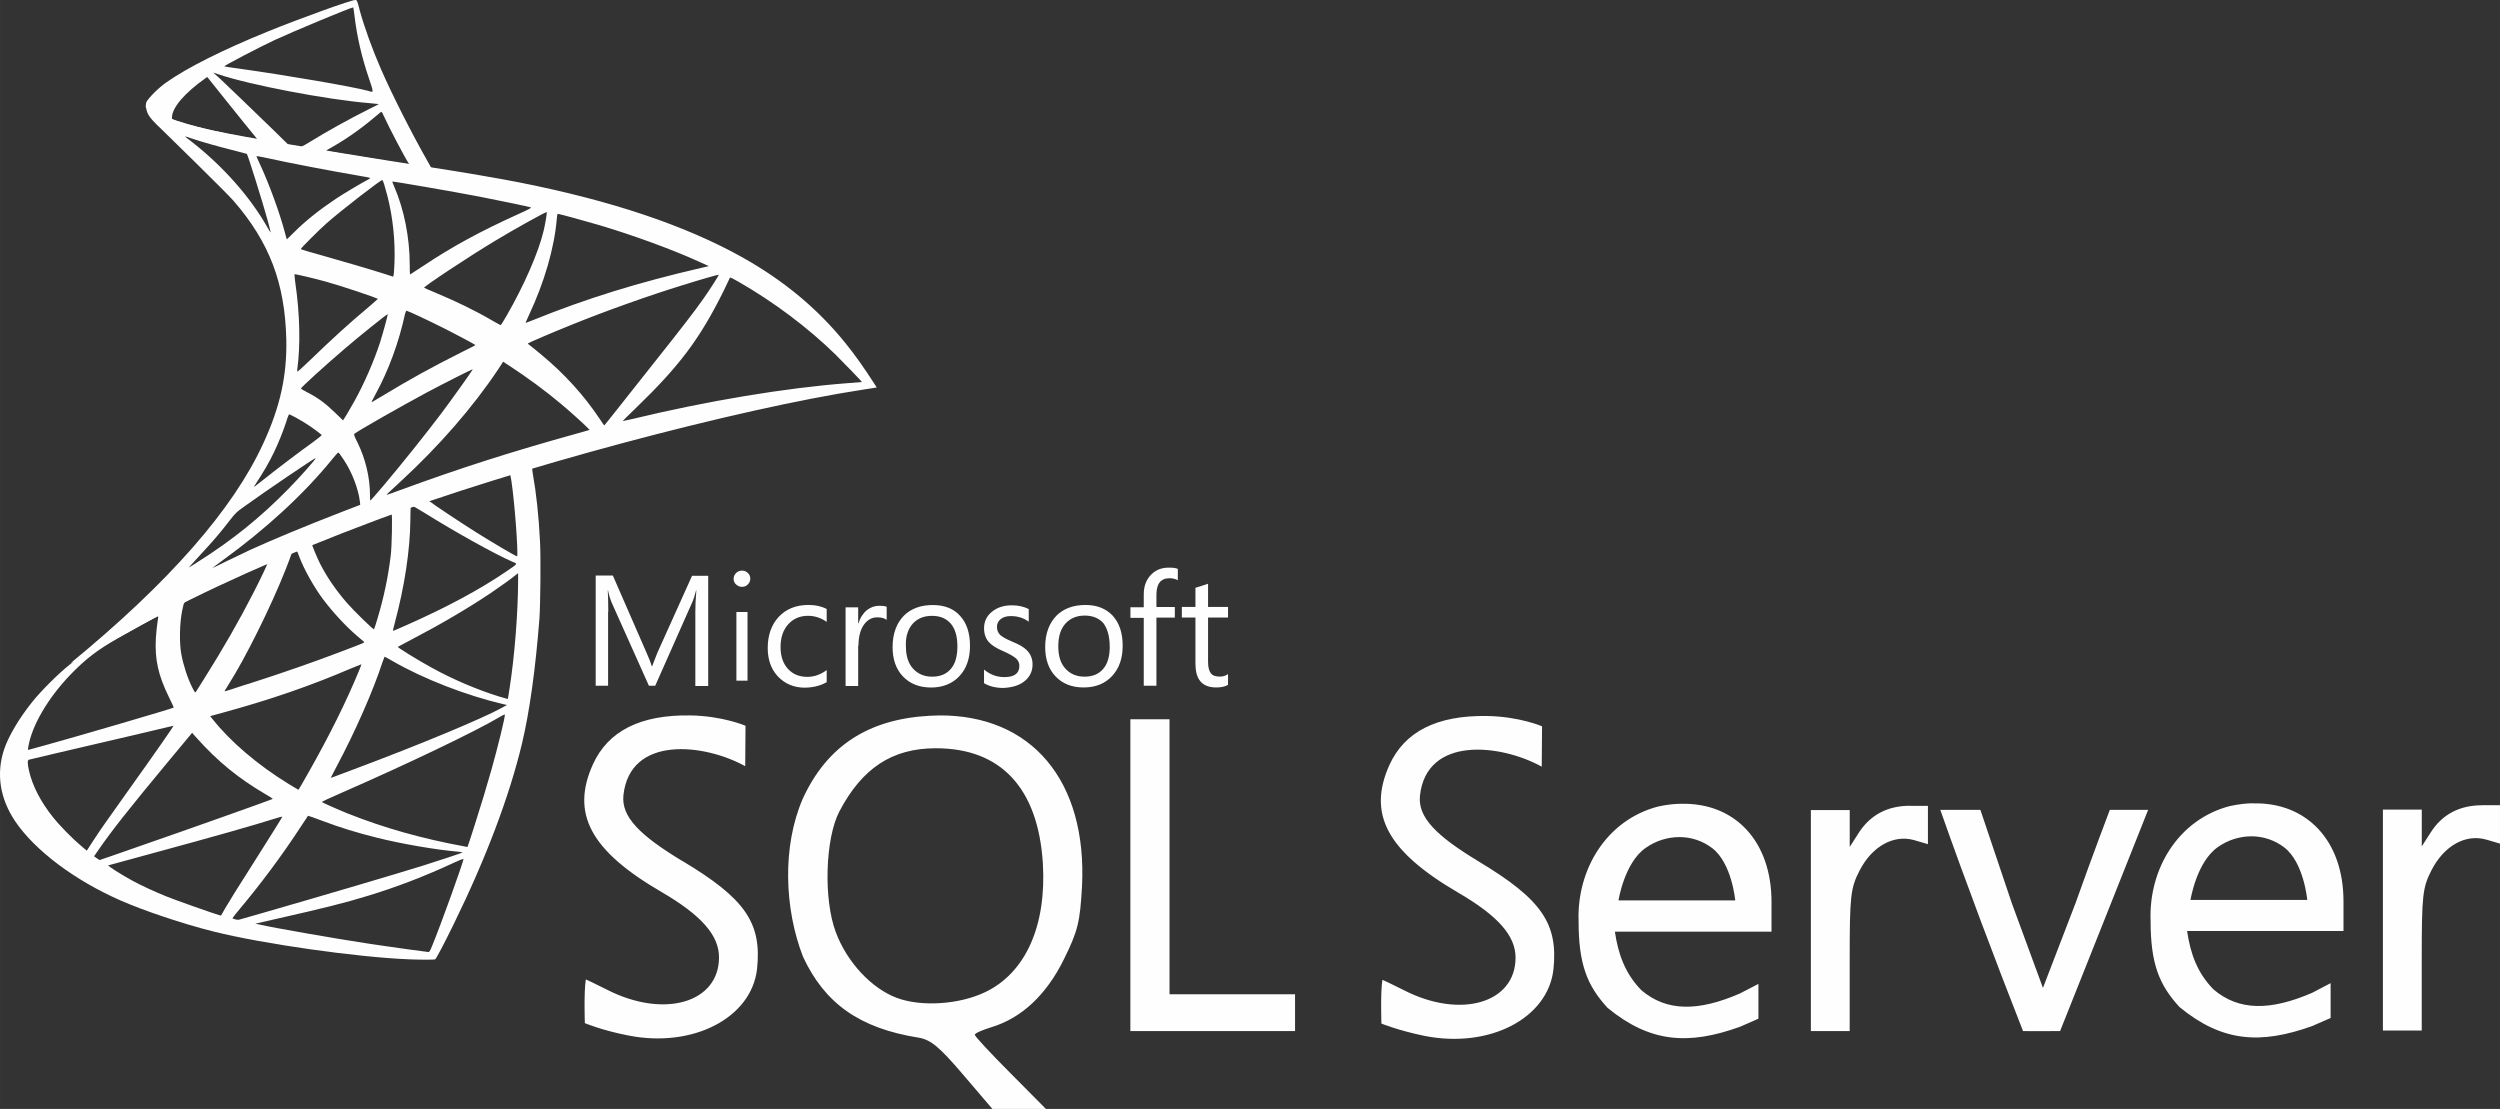 <?xml version="1.0" encoding="UTF-8"?>
<!DOCTYPE svg PUBLIC "-//W3C//DTD SVG 1.1//EN" "http://www.w3.org/Graphics/SVG/1.1/DTD/svg11.dtd">
<!-- Creator: CorelDRAW -->
<svg xmlns="http://www.w3.org/2000/svg" xml:space="preserve" width="58.386mm" height="25.899mm" version="1.1" style="shape-rendering:geometricPrecision; text-rendering:geometricPrecision; image-rendering:optimizeQuality; fill-rule:evenodd; clip-rule:evenodd"
viewBox="0 0 647.27 287.12"
 xmlns:xlink="http://www.w3.org/1999/xlink"
 xmlns:xodm="http://www.corel.com/coreldraw/odm/2003">
 <rect x="0" y="0" width="647.27" height="287.12" fill="#333333" stroke="none"/>
 <defs>
  <style type="text/css">
   <![CDATA[
    .fil0 {fill:#FEFEFE;fill-rule:nonzero}
   ]]>
  </style>
 </defs>
 <g id="Capa_x0020_1">
  <g id="_1689415151328">
   <g>
    <path class="fil0" d="M143.32 115.99l-49.76 16.25 -43.29 19.11 -12.11 3.2c-3.09,2.93 -6.32,5.9 -9.82,8.91 -3.84,3.31 -7.41,6.32 -10.15,8.5 -3.05,2.41 -7.56,6.92 -9.85,9.78 -3.42,4.29 -6.13,8.84 -7.3,12.34 -2.07,6.32 -1.05,12.71 2.93,18.62 5.12,7.52 15.31,15.19 27.19,20.42 6.06,2.67 16.25,6.09 23.92,8.01 12.75,3.23 37.42,6.73 51,7.26 2.74,0.11 6.43,0.11 6.58,0 0.3,-0.19 2.41,-4.21 4.85,-9.21 8.35,-17.04 14.37,-33.02 17.64,-46.67 1.96,-8.27 3.5,-19.29 4.51,-32.34 0.26,-3.65 0.38,-15.87 0.15,-20.01 -0.34,-6.77 -0.94,-12.26 -1.88,-17.64 -0.15,-0.79 -0.19,-1.51 -0.11,-1.54 0.15,-0.11 0.6,-0.26 6.73,-2.03l-1.24 -2.93 0 -0 0 0 0 0zm-11.36 6.66c0.45,0 1.65,11.55 1.95,18.84 0.08,1.54 0.04,2.56 -0.04,2.56 -0.3,0 -6.36,-3.57 -10.68,-6.28 -3.76,-2.37 -10.91,-7.11 -12.03,-8.01 -0.38,-0.26 -0.34,-0.3 2.74,-1.35 5.23,-1.77 17.64,-5.75 18.05,-5.75l0 0zm-25.35 8.35c0.34,0 1.2,0.49 3.27,1.77 7.75,4.85 18.28,10.72 22.79,12.67 1.39,0.6 1.54,0.38 -1.65,2.56 -6.85,4.66 -15.38,9.25 -25.84,13.88 -1.84,0.83 -3.38,1.47 -3.42,1.47 -0.08,0 0.15,-0.94 0.45,-2.07 2.52,-9.37 3.95,-18.84 4.03,-26.44 0.04,-3.76 0.04,-3.76 0.38,-3.87 -0.08,0.04 -0.04,0.04 0,0.04l0 0zm-5.23 1.99c0.23,0.23 0.08,8.65 -0.23,10.94 -0.68,5.49 -1.73,10.61 -3.46,16.36 -0.41,1.39 -0.79,2.56 -0.86,2.63 -0.15,0.19 -5.3,-4.85 -7,-6.81 -2.93,-3.38 -5.23,-6.77 -6.92,-10.08 -0.86,-1.69 -2.22,-5 -2.11,-5.11 0.6,-0.41 20.42,-8.09 20.57,-7.94l-0 0zm-24.6 9.67c0.04,0 0.07,0 0.11,0.04 0.07,0.08 0.34,0.68 0.56,1.35 1.2,3.27 3.91,8.09 6.24,11.17 2.56,3.39 5.91,7 8.69,9.36 0.9,0.75 1.73,1.47 1.84,1.58 0.23,0.23 0.3,0.19 -5.83,2.52 -7.11,2.71 -14.86,5.42 -23.73,8.27 -1.97,0.56 -4.28,1.42 -6.3,2 -0.34,0.11 -0.23,-0.08 0.75,-1.62 4.4,-6.88 11.09,-20.38 14.86,-29.94 0.64,-1.66 1.28,-3.31 1.39,-3.69 0.15,-0.53 0.34,-0.72 0.83,-0.98 0.26,-0.07 0.53,-0.15 0.64,-0.15l-0.05 0.07zm-7.52 3.12c0.11,0.08 -1.8,4.1 -3.69,7.78 -3.65,7.11 -7.63,14.1 -12.98,22.6 -0.9,1.47 -1.77,2.82 -1.88,2.97 -0.19,0.26 -0.26,0.19 -0.86,-0.98 -1.28,-2.52 -2.33,-5.75 -2.9,-8.73 -0.56,-2.93 -0.45,-8.05 0.19,-11.21 0.49,-2.33 0.45,-2.29 1.58,-2.86 4.81,-2.44 20.38,-9.74 20.53,-9.59zm64.88 2.63l0 1.58c0,8.39 -0.9,19.89 -2.22,28.28 -0.23,1.47 -0.41,2.67 -0.45,2.71 0,0 -1.09,-0.3 -2.37,-0.68 -5.64,-1.77 -11.77,-4.36 -17.3,-7.41 -3.65,-1.99 -8.95,-5.27 -8.8,-5.42 0.04,-0.04 1.62,-0.86 3.46,-1.84 7.37,-3.84 14.44,-7.97 20.57,-12.07 2.29,-1.54 5.75,-4.02 6.51,-4.7l0.6 -0.45 0 0zm-93.27 11.13c0.15,0 0.11,0.3 -0.11,1.66 -0.15,0.98 -0.34,2.78 -0.41,4.02 -0.3,5.49 0.6,9.55 3.31,15.12 0.75,1.54 1.35,2.82 1.32,2.86 -0.26,0.23 -25.16,7.52 -32.98,9.67 -2.33,0.64 -4.36,1.2 -4.51,1.24 -0.26,0.08 -0.3,0.04 -0.19,-0.6 0.86,-5.53 5.08,-12.75 10.94,-18.84 3.91,-4.06 7.03,-6.43 12.37,-9.48 3.84,-2.18 9.74,-5.45 10.19,-5.6 0,-0.04 0.04,-0.04 0.08,-0.04l0 0zm58.67 10.49c0.04,-0.04 0.94,0.45 2.03,1.09 8.05,4.66 19.26,8.99 28.81,11.21l0.87 0.19 -1.2 0.68c-5,2.78 -21.44,9.63 -38.25,15.91 -2.44,0.9 -4.85,1.81 -5.3,1.99 -0.45,0.19 -0.86,0.3 -0.86,0.26 0,-0.04 0.68,-1.35 1.54,-2.97 4.7,-8.8 9.44,-19.52 11.85,-26.97 0.3,-0.72 0.49,-1.35 0.53,-1.39zm-5.98 1.96c0.04,0.04 -0.26,0.83 -0.64,1.73 -3.27,7.94 -7.56,16.59 -13.05,26.29 -1.39,2.48 -2.56,4.48 -2.6,4.48 -0.04,0 -1.17,-0.68 -2.52,-1.5 -7.97,-4.89 -15.04,-10.91 -19.67,-16.74l-0.68 -0.83 3.42 -0.94c12.26,-3.35 22.68,-6.96 33.02,-11.4 1.47,-0.6 2.67,-1.09 2.71,-1.09l0 0zm37.16 12.98c0,0 0.04,0.04 0,0 0.04,0.86 -1.88,8.61 -3.46,14.22 -1.32,4.7 -2.45,8.39 -4.51,14.89 -0.9,2.86 -1.69,5.23 -1.73,5.23 -0.04,0 -0.26,-0.04 -0.49,-0.11 -11.17,-2.03 -21.17,-4.85 -30.58,-8.61 -2.63,-1.05 -6.39,-2.75 -6.62,-2.93 -0.08,-0.08 2.18,-1.13 5.04,-2.37 17.11,-7.48 34.86,-15.98 40.96,-19.63 0.71,-0.45 1.28,-0.68 1.39,-0.68l0 0zm-85.79 2.93c0.08,0.07 -4.7,6.96 -11.4,16.32 -2.33,3.27 -5.04,7.11 -6.06,8.54 -1.02,1.43 -2.56,3.69 -3.42,5.04l-1.58 2.45 -1.69 -1.43c-1.99,-1.66 -5.45,-5.19 -7,-7.15 -3.23,-4.02 -5.42,-8.27 -6.28,-12.15 -0.41,-1.8 -0.41,-2.71 -0.04,-2.82 0.56,-0.15 10.61,-2.52 20.01,-4.7 5.23,-1.2 11.28,-2.63 13.46,-3.16 2.18,-0.53 3.95,-0.94 3.99,-0.94l0 0zm4.81 1.84l1.2 1.35c5.42,6.06 10.94,10.53 17.64,14.44 1.2,0.68 2.11,1.28 2.03,1.32 -0.26,0.19 -23.24,8.35 -33.89,12.03 -5.98,2.11 -10.91,3.8 -10.94,3.8 -0.04,0 -0.38,-0.23 -0.75,-0.49l-0.68 -0.49 1.09 -1.58c3.53,-5.12 7.97,-10.72 17.64,-22.38l6.66 -8.01zm30.01 21.47c0.04,-0.04 1.69,0.56 3.72,1.32 4.89,1.84 8.76,3.01 13.95,4.32 6.39,1.62 15.65,3.2 21.1,3.65 0.83,0.08 1.28,0.15 1.13,0.26 -0.26,0.15 -5.79,1.99 -9.85,3.27 -6.47,2.03 -26.21,7.86 -42.31,12.49 -2.97,0.87 -5.53,1.58 -5.68,1.62 -0.38,0.08 -1.62,-0.26 -1.62,-0.41 0,-0.08 0.9,-1.24 1.99,-2.52 5.42,-6.47 10.79,-13.69 15.27,-20.53 1.24,-1.88 2.29,-3.42 2.29,-3.46l0 0zm-6.62 0.19c0.04,0.04 -2.63,4.32 -7.3,11.7 -1.99,3.12 -4.21,6.66 -5,7.9 -0.75,1.2 -1.88,3.08 -2.52,4.14l-1.09 1.92 -0.56 -0.15c-1.35,-0.38 -10.87,-3.72 -13.39,-4.74 -3.12,-1.24 -6.36,-2.75 -8.76,-4.02 -3.01,-1.62 -6.77,-4.03 -6.47,-4.1 0.08,-0.04 5.23,-1.43 11.43,-3.12 16.47,-4.48 25.61,-7.07 31.59,-8.95 1.09,-0.34 2.03,-0.6 2.07,-0.56l0 0zm46.82 10.98l0.04 0c0.15,0.38 -5.94,17.3 -8.16,22.64 -0.49,1.2 -0.68,1.5 -0.94,1.47 -0.64,-0.04 -9.48,-1.28 -14.86,-2.07 -9.36,-1.43 -25.09,-4.17 -29.03,-5.08l-0.9 -0.19 5.6 -1.28c12.04,-2.71 17.83,-4.17 23.7,-5.98 7.41,-2.26 14.74,-5.08 22.15,-8.54 1.17,-0.53 2.14,-0.94 2.41,-0.98l0 0z"/>
    <path class="fil0" d="M92.02 0c-0.83,-0.11 -14.18,4.7 -22.79,8.2 -11.62,4.74 -20.65,9.25 -26.21,13.16 -2.07,1.47 -4.66,4.06 -5.08,5.08 -0.15,0.38 -0.23,0.83 -0.23,1.28l5.04 4.78 12 3.84 28.55 5.12 32.64 5.6 0.34 -2.82c-0.11,0 -0.19,-0.04 -0.3,-0.04l-4.29 -0.68 -0.86 -1.54c-4.44,-7.82 -9.33,-17.53 -12.19,-24.07 -2.22,-5.08 -4.33,-10.94 -5.49,-15.16 -0.64,-2.56 -0.71,-2.71 -1.13,-2.75l0 -0 0 0 0 0zm-0.6 1.92l0.04 0c0.04,0.04 0.19,1.09 0.34,2.33 0.64,5.27 1.8,10.34 3.65,15.83 1.39,4.14 1.39,3.91 -0.23,3.42 -3.84,-1.05 -21.02,-4.02 -33.47,-5.75 -1.99,-0.26 -3.68,-0.53 -3.68,-0.56 -0.15,-0.15 8.99,-4.93 13.01,-6.81 5.15,-2.37 19.29,-8.27 20.35,-8.46l0 0zm-36.26 16.85l1.47 0.49c7.97,2.71 28.02,6.55 39.08,7.45 1.24,0.11 2.29,0.23 2.33,0.23 0.04,0.04 -1.01,0.6 -2.37,1.24 -5.34,2.67 -11.21,5.94 -15.27,8.46 -1.2,0.75 -2.29,1.35 -2.44,1.35 -0.15,0 -0.94,-0.15 -1.77,-0.26l-1.5 -0.23 -3.76 -3.69c-6.62,-6.43 -11.81,-11.39 -13.8,-13.28l-1.96 -1.77 0 0zm-1.5 1.17l5.3 6.62c2.9,3.65 5.83,7.22 6.47,8.01 0.64,0.79 1.17,1.43 1.13,1.47 -0.15,0.11 -7.67,-1.35 -11.66,-2.26 -4.1,-0.94 -5.79,-1.39 -8.31,-2.18l-2.07 -0.68 0 -0.53c0.04,-2.52 3.23,-6.28 8.65,-10.12l0.49 -0.34zm45.06 9.03c0.15,0 0.34,0.34 0.79,1.35 1.28,2.82 5.27,10.42 6.24,11.88 0.3,0.49 0.83,0.53 -4.48,-0.34 -12.75,-2.07 -16.85,-2.75 -16.85,-2.82 0,-0.04 0.38,-0.3 0.86,-0.56 3.95,-2.18 7.94,-4.96 11.47,-7.94 0.87,-0.71 1.66,-1.39 1.81,-1.5 0.04,-0.08 0.11,-0.11 0.15,-0.08l0 0z"/>
    <path class="fil0" d="M38.2 25.91c0,0 -0.83,1.32 -0.04,3.27 0.49,1.2 1.92,2.67 3.54,4.17 0,0 16.74,16.32 18.77,18.65 9.25,10.68 13.28,21.21 13.65,35.73 0.23,9.33 -1.54,17.53 -5.94,27.04 -7.82,17.07 -24.33,35.92 -49.79,56.83l3.72 -1.24c2.41,-1.81 5.68,-3.72 13.35,-7.94 17.71,-9.7 37.65,-18.62 62.09,-27.79 35.2,-13.24 93.08,-28.73 126.03,-33.77l3.42 -0.53 -0.53 -0.83c-3.01,-4.66 -5.08,-7.56 -7.56,-10.64 -7.22,-8.95 -15.98,-16.21 -26.7,-22.23 -14.74,-8.24 -33.81,-14.67 -57.96,-19.44 -4.55,-0.9 -14.55,-2.63 -22.68,-3.87 -17.23,-2.67 -28.36,-4.51 -40.62,-6.62 -4.4,-0.75 -10.98,-1.88 -15.34,-2.82 -2.26,-0.49 -6.58,-1.51 -9.97,-2.67 -2.71,-1.05 -6.62,-2.11 -7.45,-5.3l0 -0zm9.7 9.4c0.04,-0.04 0.64,0.19 1.43,0.45 1.43,0.49 3.27,1.05 5.45,1.66 1.64,0.45 3.33,0.92 4.96,1.33 2.26,0.56 4.14,1.09 4.17,1.09 0.26,0.26 4.06,12.41 5.34,17.07 0.49,1.77 0.86,3.27 0.83,3.27 -0.04,0.04 -0.45,-0.6 -0.94,-1.47 -4.4,-7.75 -11.36,-15.61 -19.41,-21.93 -1.05,-0.75 -1.84,-1.43 -1.84,-1.47l0.01 -0.02zm18.5 5.12c0.19,0 1.02,0.11 2.03,0.34 6.39,1.43 17.87,3.61 25.2,4.85 1.24,0.19 2.22,0.41 2.22,0.49 0,0.08 -0.45,0.34 -1.02,0.64 -1.24,0.64 -6.24,3.61 -7.9,4.74 -4.17,2.78 -7.94,5.79 -10.64,8.5 -1.09,1.09 -2.03,1.99 -2.03,1.99 0,0 -0.22,-0.64 -0.41,-1.43 -1.35,-5.23 -4.17,-12.98 -6.73,-18.43 -0.41,-0.86 -0.75,-1.65 -0.75,-1.73 0,0.08 0,0.04 0.04,0.04l0 0zm32.57 6.2c0.23,0.08 0.6,1.35 1.35,4.17 1.39,5.45 2.03,11.55 1.81,17.23 -0.08,1.58 -0.15,3.05 -0.23,3.23l-0.11 0.38 -1.96 -0.64c-4.02,-1.28 -10.57,-3.2 -16.17,-4.78 -3.2,-0.87 -5.79,-1.66 -5.79,-1.73 0,-0.23 4.66,-4.89 6.66,-6.66 3.8,-3.35 14.1,-11.32 14.44,-11.21l0 -0zm2.6 0.38c0.11,-0.11 15.57,2.56 22.6,3.91 5.23,1.02 12.83,2.6 13.28,2.78 0.23,0.08 -0.56,0.53 -3.09,1.66 -9.93,4.48 -17.3,8.5 -24.63,13.39 -1.92,1.28 -3.54,2.33 -3.57,2.33 -0.04,0 -0.08,-1.09 -0.08,-2.41 0,-7.15 -1.43,-14.37 -4.06,-20.46 -0.26,-0.6 -0.49,-1.17 -0.45,-1.2l0 0zm39.98 7.9c0.11,0.11 -0.38,3.16 -0.83,4.96 -1.35,5.6 -5,13.92 -9.48,21.74 -0.79,1.39 -1.51,2.52 -1.58,2.56 -0.07,0.04 -1.09,-0.53 -2.26,-1.2 -4.36,-2.56 -9.33,-4.96 -14.74,-7.22 -1.5,-0.64 -2.82,-1.17 -2.86,-1.24 -0.26,-0.23 11.85,-8.24 18.24,-12.07 5.08,-3.08 13.35,-7.67 13.5,-7.52l0 0zm2.86 0.45c0.34,0 7.18,1.88 10.76,2.93 8.84,2.63 18.99,6.36 25.61,9.37l2.75 1.24 -1.92 0.45c-16.17,3.72 -30.01,8.01 -43.36,13.43 -1.09,0.45 -2.07,0.83 -2.14,0.83 -0.08,0 0.3,-0.86 0.79,-1.92 4.02,-8.54 6.62,-17.45 7.26,-25.05 0.04,-0.72 0.15,-1.28 0.26,-1.28l0 0zm-68.15 15.65c0.11,-0.11 5.34,1.13 8.16,1.92 4.29,1.2 13.39,4.25 13.39,4.48 0,0.04 -1.02,0.9 -2.22,1.96 -4.93,4.1 -9.67,8.42 -15.35,13.92 -1.69,1.62 -3.12,2.93 -3.2,2.93 -0.08,0 -0.11,-0.23 -0.08,-0.53 0.86,-6.32 0.68,-14.44 -0.53,-22.68 -0.11,-1.05 -0.23,-1.96 -0.19,-1.99zm109.86 0.11c0.07,0.07 -2.41,3.99 -3.99,6.2 -2.26,3.23 -5.57,7.52 -13.05,16.92 -3.95,4.96 -8.39,10.57 -9.85,12.45 -1.5,1.88 -2.74,3.46 -2.78,3.46 -0.04,0 -0.53,-0.68 -1.05,-1.5 -4.21,-6.32 -9.25,-11.85 -15.23,-16.81 -1.13,-0.94 -2.37,-1.96 -2.78,-2.26 -0.41,-0.3 -0.75,-0.6 -0.75,-0.64 0,-0.11 6.39,-2.86 11.25,-4.81 8.5,-3.46 20.08,-7.6 28.77,-10.27 4.55,-1.43 9.4,-2.82 9.48,-2.74l0 0zm2.9 0.75c0.15,-0.04 1.05,0.41 2.14,1.05 9.14,5.23 18.09,11.96 25.16,18.88 1.99,1.96 6.92,7.07 6.84,7.11 0,0 -1.73,0.15 -3.76,0.3 -15.83,1.2 -36.1,4.55 -55.59,9.25 -1.32,0.3 -2.48,0.56 -2.56,0.56 -0.08,0 1.39,-1.47 3.23,-3.23 11.43,-11.02 16.66,-17.98 22.83,-30.39 0.86,-1.84 1.62,-3.42 1.69,-3.54 -0.04,0 -0.04,0 0,0l-0 0zm-83.76 8.58c0.53,0.11 5.42,2.41 9.1,4.25 3.39,1.69 8.46,4.4 8.73,4.63 0.04,0.04 -1.77,0.98 -3.99,2.07 -7.07,3.54 -13.13,6.88 -19.45,10.72 -1.8,1.09 -3.31,1.99 -3.35,1.99 -0.15,0 -0.11,-0.15 0.9,-1.99 3.38,-6.17 6.09,-13.54 7.63,-20.72 0.15,-0.56 0.3,-0.94 0.41,-0.94zm-4.89 0.9c0.11,0.11 -1.17,4.74 -1.96,7.26 -1.54,4.78 -4.14,10.76 -6.66,15.27 -0.6,1.05 -1.5,2.59 -1.99,3.46l-0.94 1.5 -2.11 -2.03c-2.44,-2.37 -4.44,-3.84 -7,-5.15 -1.02,-0.53 -1.8,-0.98 -1.8,-1.05 0,-0.3 6.43,-6.13 11.36,-10.34 3.54,-3.05 10.98,-9.03 11.09,-8.91zm29.9 12.3l1.84 1.2c4.21,2.75 9.18,6.39 12.98,9.59 2.14,1.77 6.28,5.49 7.11,6.39l0.45 0.49 -3.05 0.86c-17.23,4.78 -30.54,9.03 -46.07,14.74 -1.73,0.64 -3.2,1.17 -3.31,1.17 -0.23,0 -0.41,0.19 3.46,-3.39 9.93,-9.14 18.73,-19.22 25.27,-29.03l1.32 -2.03 0 -0zm-7.86 1.96c0.07,0.08 -5.08,7.33 -8.16,11.43 -3.68,4.89 -10.23,13.09 -14.74,18.43 -1.88,2.22 -3.5,4.06 -3.57,4.1 -0.11,0.04 -0.15,-0.53 -0.15,-1.39 0,-4.55 -1.17,-9.4 -3.2,-13.54 -0.87,-1.73 -1.02,-2.14 -0.83,-2.33 0.71,-0.64 11.66,-6.88 18.58,-10.61 4.66,-2.48 11.96,-6.17 12.07,-6.09l0 0zm-47.54 11.66c0.11,0 0.98,0.45 1.96,0.98 2.41,1.32 4.55,2.78 6.47,4.36 0.08,0.07 -0.9,0.86 -2.18,1.8 -3.57,2.56 -8.99,6.66 -12.15,9.18 -3.31,2.63 -3.42,2.71 -3.05,2.14 2.48,-3.8 3.72,-5.94 5.04,-8.69 1.17,-2.44 2.33,-5.34 3.16,-7.86 0.3,-1.09 0.68,-1.92 0.75,-1.92zm12.68 9.93c0.19,-0.04 0.41,0.3 1.43,1.81 2.14,3.2 3.8,7.48 4.21,10.94l0.07 0.75 -5.15 1.99c-9.21,3.57 -17.71,7.11 -23.47,9.74 -1.62,0.75 -4.44,2.11 -6.28,3.01 -1.84,0.94 -3.35,1.65 -3.35,1.62 0,-0.04 1.17,-0.9 2.6,-1.96 11.25,-8.16 20.99,-17.11 28.28,-26.06 0.79,-0.94 1.51,-1.81 1.58,-1.84l0.08 0zm-5.83 1.43c0.15,0.15 -4.14,5 -7.07,7.97 -7.26,7.41 -14.44,13.2 -23.36,18.84 -1.13,0.71 -2.14,1.35 -2.26,1.43 -0.26,0.15 0.08,-0.23 3.99,-4.48 2.48,-2.67 4.36,-4.93 6.51,-7.71 1.43,-1.84 1.69,-2.11 3.76,-3.57 5.53,-3.99 18.28,-12.64 18.43,-12.49l0 0z"/>
   </g>
   <path class="fil0" d="M243.04 185.24c-0.79,0 -1.57,0.08 -2.35,0.08 -15.88,0.85 -26.59,7.83 -32.85,21.48 -5.35,12.34 -4.77,28.47 0.06,40.89 5.62,12.13 14.69,18.54 29.84,20.95 3.21,0.53 5.36,2.28 11.56,9.53l7.64 8.95 13.86 0 -9.21 -9.29c-5.09,-5.09 -9.21,-9.53 -9.21,-9.92 0,-0.39 1.95,-1.24 4.31,-1.96 7.77,-2.35 14.23,-8.36 18.75,-17.56 3.66,-7.39 4.18,-9.68 4.7,-18.87 1.37,-27.37 -13.06,-44.48 -37.09,-44.29l0 0.01zm12.15 71.58c-6.74,3.26 -16.53,3.92 -22.92,1.57 -6.61,-2.43 -13,-9.29 -15.88,-17.05 -3.2,-8.49 -2.74,-24.16 0.91,-31.21 5.88,-11.23 13.65,-16.4 25.01,-16.4 16.85,0 26.44,10.32 27.69,29.72 0.99,16.19 -4.43,28.34 -14.81,33.37l-0.01 0.01zm239.33 -48.2c-5.81,0 -10.26,2.35 -13.26,6.99l-2.35 3.67 0 -9.54 -10.06 0 0 57.22 10.05 0 0 -18.29c0,-16.72 0.21,-18.68 2.55,-23.25 3.22,-6.27 8.76,-9.4 14.12,-7.91l3.59 1.05 0 -9.92 -4.64 0 0 -0.02zm-59.09 -0.52c-1.97,0 -4.06,0.26 -6.14,0.72 -13.46,3.52 -21.04,16.4 -20.58,29.66 0,11.1 2.16,16.65 7.51,22.47 10.97,9 20.89,9.72 34.28,4.89 2.28,-0.97 4.77,-2.1 4.77,-2.1l0 -9 -4.77 2.47c-10.84,4.72 -19,4.72 -25.54,-0.84 -4.17,-4.25 -6.01,-9.34 -6.85,-15.15l40.55 0 0 -7.71c0,-15.73 -9.47,-25.66 -23.25,-25.4l0.01 0zm-16.4 25.09c0,0 1.5,-9.81 7.05,-13.66 2.68,-1.89 5.74,-2.8 8.75,-2.8 3.01,0 6.01,0.97 8.49,2.87 5.09,3.92 5.95,13.52 5.95,13.52l-30.24 0 0 0.07 0 0zm-242.47 -10.32c-10.9,-6.61 -15.74,-11.37 -15.15,-16.99 1.69,-15.54 20.89,-13.39 31.53,-7.51l0.08 -10.46c0,0 -5.88,-2.55 -14.31,-2.68 -12.93,-0.2 -21.28,4.04 -25.2,12.67 -5.75,12.73 -0.66,22.33 17.75,33.04 10.33,6.01 14.9,11.23 14.9,16.92 0,11.76 -14.18,15.86 -28.8,8.48 -3.01,-1.5 -5.56,-2.75 -5.69,-2.75 -0.53,3.33 -0.25,11.31 -0.25,11.31 0,0 4.49,1.89 11.23,3.19 16.71,3.33 31.93,-4.51 33.36,-17.24 1.25,-11.95 -3.07,-18.22 -19.45,-28.01l-0 0.01 0 0zm406.97 -14.9c-1.96,0 -4.04,0.27 -6.22,0.73 -13.44,3.52 -21.01,16.4 -20.5,29.66 0,11.08 2.15,16.58 7.5,22.39 10.97,9.01 20.89,9.74 34.35,4.9 2.28,-0.97 4.76,-2.08 4.76,-2.08l0 -9.02 -4.76 2.49c-10.86,4.7 -19.02,4.7 -25.54,-0.85 -4.19,-4.24 -6.01,-9.27 -6.86,-15.15l40.49 0 0 -7.71c0,-15.65 -9.47,-25.59 -23.25,-25.33l0.02 -0.02zm-16.4 25.09c0,0 1.51,-9.8 7.06,-13.72 2.67,-1.89 5.74,-2.81 8.74,-2.81 3,0 6.01,0.97 8.49,2.88 5.09,3.92 5.95,13.59 5.95,13.59l-30.23 0 -0.01 0.07 0 -0zm-184.35 -10.06c-10.9,-6.59 -15.73,-11.37 -15.14,-16.99 1.69,-15.55 20.89,-13.39 31.53,-7.51l0.08 -10.45c0,0 -5.88,-2.55 -14.3,-2.67 -12.93,-0.2 -21.28,4.04 -25.21,12.67 -5.74,12.73 -0.58,22.33 17.76,33.04 10.32,6.01 14.89,11.16 14.89,16.85 0,11.76 -14.17,15.93 -28.79,8.49 -3,-1.5 -5.54,-2.73 -5.69,-2.73 -0.52,3.33 -0.25,11.31 -0.25,11.31 0,0 4.44,1.82 11.16,3.19 16.73,3.34 31.95,-4.49 33.38,-17.22 1.24,-11.89 -3.07,-18.16 -19.4,-27.96l0 -0.01 -0 -0zm259.85 -14.51c-5.81,0 -10.31,2.36 -13.26,6.99l-2.35 3.66 0 -9.53 -10.06 0 0 57.2 10.05 0 0 -18.29c0,-16.72 0.2,-18.68 2.55,-23.25 3.22,-6.27 8.76,-9.41 14.12,-7.9l3.59 1.05 0 -9.94 -4.64 0 0 0zm-339.83 14.18l0 -36.44 -10.14 0 0 80.72 42.64 0 0 -9.53 -32.5 0 0 -34.74 -0 0zm234.5 11.36l-8.36 21.75 -8.04 -21.87 -8.16 -24.23 -10.38 0c6.73,19.07 14.04,38.46 21.42,57.27 3.2,0.07 6.4,0 9.6,0l11.29 -28.34 11.5 -28.92 -9.92 0c0,0 -4.38,11.49 -8.95,24.35l0.01 -0.01 0 0zm-379.81 -75.62c0,-2.55 -0.07,-4.44 -0.13,-5.56l0.06 0c0.26,1.32 0.58,2.3 0.85,2.95l9.74 21.75 1.63 0 9.73 -21.94c0.26,-0.6 0.53,-1.5 0.85,-2.75l0.07 0c-0.19,2.17 -0.26,4.06 -0.26,5.56l0 19.19 3.33 0 0 -28.53 -4.18 0 -8.95 19.85c-0.33,0.79 -0.79,1.96 -1.37,3.52l-0.14 0c-0.2,-0.77 -0.65,-1.95 -1.3,-3.39l-8.75 -20.05 -4.44 0 0 28.53 3.21 0 0 -19.13 0.05 -0.01zm33.17 0.05l2.88 0 0 17.77 -2.88 -0 0 -17.77 0 0zm1.44 -6.52c0.6,0 1.11,-0.2 1.5,-0.6 0.4,-0.39 0.66,-0.9 0.66,-1.5 0,-0.58 -0.2,-1.11 -0.65,-1.5 -0.4,-0.4 -0.92,-0.6 -1.51,-0.6 -0.58,0 -1.11,0.2 -1.5,0.6 -0.4,0.39 -0.66,0.91 -0.66,1.5 0,0.65 0.2,1.11 0.66,1.5 0.45,0.4 0.91,0.6 1.5,0.6l0.01 0zm21.94 24.68l0 -3.13c-1.57,1.18 -3.27,1.76 -5.02,1.76 -2.1,0 -3.8,-0.72 -5.04,-2.1 -1.24,-1.36 -1.89,-3.26 -1.89,-5.62 0,-2.47 0.66,-4.43 2.02,-5.93 1.31,-1.44 3.01,-2.16 5.09,-2.16 1.7,0 3.33,0.52 4.84,1.57l0 -3.33c-1.37,-0.72 -2.94,-1.05 -4.7,-1.05 -3.26,0 -5.81,1.05 -7.71,3.07 -1.89,2.02 -2.86,4.77 -2.86,8.09 0,2.95 0.85,5.43 2.61,7.32 1.83,1.95 4.18,2.94 7.06,2.94 2.22,-0.06 4.04,-0.53 5.62,-1.44zm8.23 -9.47c0,-2.34 0.52,-4.24 1.5,-5.54 0.91,-1.18 2.02,-1.77 3.33,-1.77 1.11,0 1.89,0.2 2.47,0.66l0 -3.4c-0.45,-0.19 -1.1,-0.26 -1.95,-0.26 -1.18,0 -2.22,0.4 -3.15,1.12 -0.97,0.77 -1.75,1.95 -2.21,3.45l-0.07 0 0 -4.17 -3.26 0 0 20.37 3.26 0 0 -10.45 0.07 0zm18.75 10.86c3.07,0 5.54,-0.99 7.38,-2.95 1.83,-1.95 2.74,-4.57 2.74,-7.83 0,-3.33 -0.84,-5.88 -2.55,-7.77 -1.69,-1.89 -4.04,-2.81 -7.11,-2.81 -3.07,0 -5.54,0.91 -7.38,2.68 -1.96,1.95 -3,4.7 -3,8.22 0,3.07 0.84,5.62 2.61,7.51 1.83,1.96 4.25,2.94 7.31,2.94l0 0.01 0 0zm-4.64 -16.6c1.24,-1.31 2.88,-1.96 4.9,-1.96 2.1,0 3.67,0.65 4.84,1.96 1.18,1.37 1.76,3.33 1.76,5.94 0,2.49 -0.52,4.44 -1.63,5.75 -1.11,1.37 -2.74,2.1 -4.9,2.1 -2.1,0 -3.72,-0.73 -4.97,-2.1 -1.23,-1.38 -1.83,-3.26 -1.83,-5.75 -0.13,-2.47 0.52,-4.49 1.83,-5.94l0 0zm29.06 14.82c1.24,-1.11 1.9,-2.47 1.9,-4.18 0,-1.5 -0.52,-2.74 -1.5,-3.72 -0.79,-0.79 -2.02,-1.5 -3.8,-2.22 -1.57,-0.66 -2.55,-1.24 -3.07,-1.7 -0.52,-0.52 -0.85,-1.18 -0.85,-2.1 0,-0.85 0.33,-1.5 0.97,-2.02 0.66,-0.52 1.5,-0.78 2.62,-0.78 1.76,0 3.26,0.46 4.64,1.45l0 -3.27c-1.32,-0.66 -2.75,-0.97 -4.38,-0.97 -2.1,0 -3.86,0.58 -5.17,1.69 -1.37,1.11 -2.02,2.55 -2.02,4.24 0,1.5 0.45,2.74 1.3,3.66 0.72,0.78 1.95,1.57 3.66,2.28 1.63,0.72 2.74,1.37 3.33,1.89 0.58,0.52 0.85,1.18 0.85,1.95 0,1.9 -1.3,2.88 -3.85,2.88 -1.96,0 -3.72,-0.64 -5.3,-1.95l0 3.52c1.42,0.85 3.13,1.24 5.02,1.24 2.42,-0.13 4.31,-0.72 5.62,-1.89l0.02 -0.01 0 0zm15.55 -19.59c-3.07,0 -5.54,0.91 -7.38,2.68 -1.95,1.95 -3,4.7 -3,8.22 0,3.07 0.85,5.62 2.61,7.51 1.83,1.96 4.25,2.94 7.32,2.94 3.15,0 5.54,-0.99 7.38,-2.95 1.83,-1.95 2.75,-4.57 2.75,-7.83 0,-3.33 -0.85,-5.88 -2.55,-7.77 -1.77,-1.89 -4.12,-2.81 -7.11,-2.81l-0.01 0.01 -0 0zm6.34 10.71c0,2.49 -0.52,4.44 -1.63,5.75 -1.11,1.37 -2.74,2.1 -4.9,2.1 -2.1,0 -3.72,-0.73 -4.97,-2.1 -1.24,-1.38 -1.83,-3.27 -1.83,-5.75 0,-2.62 0.65,-4.64 1.96,-6.01 1.23,-1.3 2.87,-1.96 4.9,-1.96 2.02,0 3.65,0.66 4.82,1.96 1.05,1.44 1.63,3.39 1.63,6.01l0.01 0zm8.82 10.19l3.26 0 0 -17.64 4.77 0 0 -2.74 -4.77 0 0 -3.15c0,-2.86 1.11,-4.3 3.4,-4.3 0.77,0 1.56,0.19 2.14,0.52l0 -2.94c-0.59,-0.26 -1.37,-0.32 -2.35,-0.32 -1.76,0 -3.2,0.52 -4.37,1.63 -1.37,1.3 -2.1,3 -2.1,5.29l0 3.34 -3.45 0 0 2.74 3.45 0 0 17.57 0.02 -0.01 0 0zm13.38 -5.56c0,3.98 1.76,6.01 5.35,6.01 1.3,0 2.28,-0.21 3.07,-0.67l0 -2.8c-0.6,0.45 -1.31,0.66 -2.1,0.66 -1.11,0 -1.89,-0.26 -2.34,-0.85 -0.46,-0.58 -0.73,-1.57 -0.73,-2.94l0 -11.5 5.17 0 0 -2.74 -5.17 0 0 -6.01c-1.12,0.39 -2.22,0.72 -3.27,1.05l0 4.96 -3.52 0 0 2.74 3.52 0 0 12.08 0.01 0.01 0 0z"/>
  </g>
 </g>
</svg>
